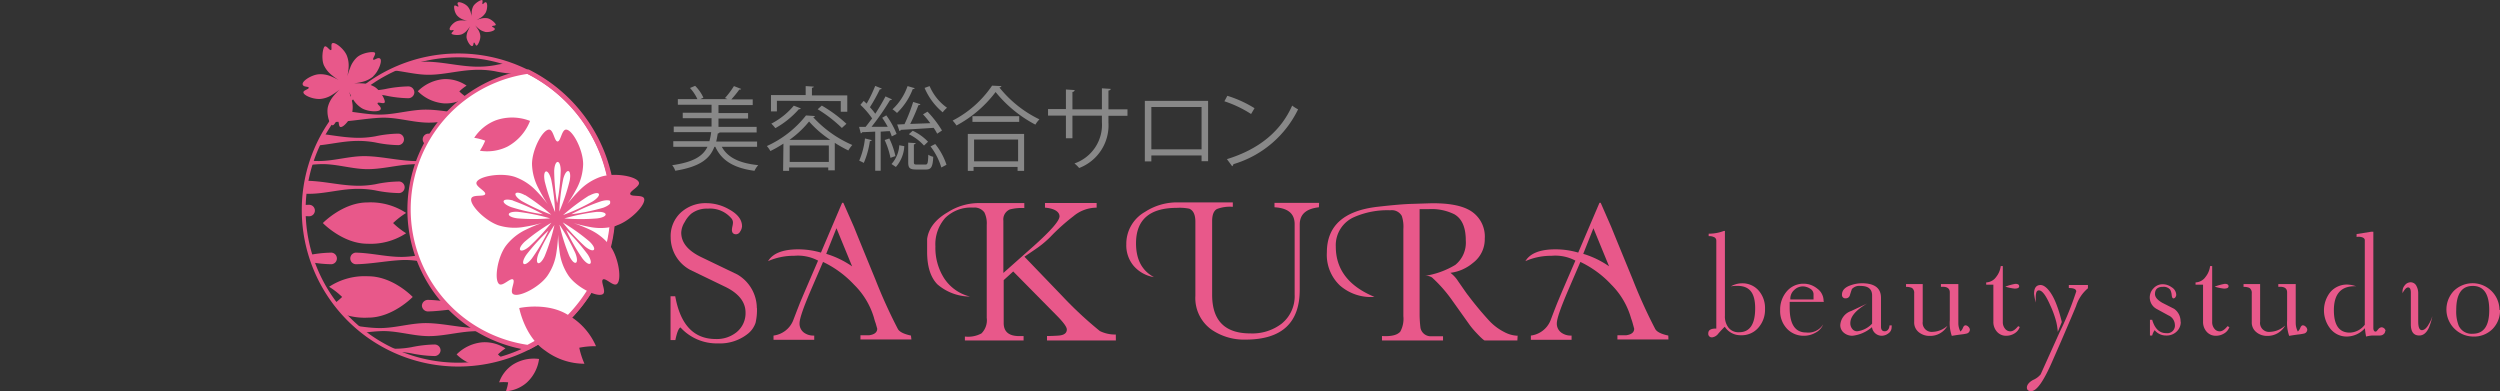 <svg id="レイヤー_1" data-name="レイヤー 1" xmlns="http://www.w3.org/2000/svg" xmlns:xlink="http://www.w3.org/1999/xlink" width="383.31" height="60" viewBox="0 0 383.31 60">
  <rect x="0" y="0" width="383.31" height="60" fill="#333333" stroke="none"/>
  <defs>
    <style>
      .cls-1 {
        fill: none;
      }

      .cls-2 {
        clip-path: url(#clip-path);
      }

      .cls-3 {
        fill: #e8588a;
      }

      .cls-4 {
        fill: #fff;
      }

      .cls-5 {
        fill: #888;
      }
    </style>
    <clipPath id="clip-path" transform="translate(-27.47 -228.8)">
      <path class="cls-1" d="M74,261a23.71,23.71,0,1,0,23.71-23.7A23.71,23.71,0,0,0,74,261"/>
    </clipPath>
  </defs>
  <g>
    <g class="cls-2">
      <path class="cls-3" d="M50.12,267.54c2.34.06,4.68.68,7,.65s4.68-.79,7-.76,4.68.61,7,.73a14.79,14.79,0,0,0,3.51-.2,18.28,18.28,0,0,1,3.51-.42.89.89,0,1,1,0,1.77,19.09,19.09,0,0,1-3.51-.41,14.8,14.8,0,0,0-3.51-.21c-2.34.12-4.68.8-7,.73s-4.68-.85-7-.75-4.68.59-7,.64a.89.89,0,1,1,0-1.77Z" transform="translate(-27.47 -228.8)"/>
      <path class="cls-3" d="M46.85,271.22c2.34,0,4.68.68,7,.64s4.68-.79,7-.76,4.68.61,7,.74a14.8,14.8,0,0,0,3.51-.21,18.26,18.26,0,0,1,3.51-.41.88.88,0,1,1,0,1.76,18.26,18.26,0,0,1-3.51-.41,14.8,14.8,0,0,0-3.51-.21c-2.34.13-4.68.8-7,.74s-4.68-.86-7-.76-4.68.59-7,.64a.93.93,0,0,1-1-.86.92.92,0,0,1,.95-.9h.05" transform="translate(-27.47 -228.8)"/>
      <path class="cls-3" d="M46.85,260.2c2.34.05,4.68.68,7,.64s4.68-.79,7-.76,4.68.61,7,.73a14.28,14.28,0,0,0,3.51-.2,18.26,18.26,0,0,1,3.51-.41.88.88,0,1,1,0,1.76,19.09,19.09,0,0,1-3.51-.41,14.8,14.8,0,0,0-3.51-.21c-2.34.12-4.68.8-7,.74s-4.68-.86-7-.76-4.68.59-7,.64a.94.94,0,0,1-1-.86.92.92,0,0,1,.95-.9h.05" transform="translate(-27.47 -228.8)"/>
      <path class="cls-3" d="M28.47,256.63c2.34.06,4.67.69,7,.65s4.67-.79,7-.76,4.68.61,7,.73a14.28,14.28,0,0,0,3.51-.2,18.28,18.28,0,0,1,3.51-.42.89.89,0,1,1,0,1.77A19.09,19.09,0,0,1,53,258a14.8,14.8,0,0,0-3.51-.21c-2.34.12-4.68.8-7,.73s-4.68-.85-7-.75-4.68.59-7,.64a.89.89,0,1,1,0-1.77h0" transform="translate(-27.47 -228.8)"/>
      <path class="cls-3" d="M37.47,252.85c2.34.05,4.68.68,7,.64s4.68-.79,7-.75,4.67.61,7,.73a14.8,14.8,0,0,0,3.51-.21,19.09,19.09,0,0,1,3.51-.41.93.93,0,0,1,.95.91,1,1,0,0,1-.95.86A18.28,18.28,0,0,1,62,254.2a14.28,14.28,0,0,0-3.51-.2c-2.34.12-4.67.8-7,.73s-4.68-.86-7-.76-4.68.59-7,.65a.94.94,0,0,1-1-.87.93.93,0,0,1,1-.9h0" transform="translate(-27.47 -228.8)"/>
      <path class="cls-3" d="M28.47,249.29c2.34.05,4.67.68,7,.64s4.67-.79,7-.76,4.68.61,7,.73a14.28,14.28,0,0,0,3.51-.2,18.26,18.26,0,0,1,3.51-.41.93.93,0,0,1,1,.9.94.94,0,0,1-1,.86,18.26,18.26,0,0,1-3.51-.41,14.8,14.8,0,0,0-3.51-.21c-2.34.13-4.68.8-7,.74s-4.68-.86-7-.76-4.68.59-7,.64a.88.88,0,1,1,0-1.76h0" transform="translate(-27.47 -228.8)"/>
      <path class="cls-3" d="M46.85,245.72c2.34.06,4.68.69,7,.65s4.68-.79,7-.76,4.68.61,7,.73a14.28,14.28,0,0,0,3.51-.2,18.28,18.28,0,0,1,3.51-.42.89.89,0,1,1,0,1.77,19.09,19.09,0,0,1-3.51-.41,14.8,14.8,0,0,0-3.51-.21c-2.34.12-4.68.8-7,.73s-4.68-.85-7-.75-4.68.59-7,.64a.89.89,0,1,1-.05-1.77Z" transform="translate(-27.47 -228.8)"/>
      <path class="cls-3" d="M37.47,242.05c2.34,0,4.68.68,7,.64s4.68-.78,7-.75,4.67.61,7,.73a14.29,14.29,0,0,0,3.51-.21,19.09,19.09,0,0,1,3.51-.41.93.93,0,0,1,.95.91,1,1,0,0,1-.95.86A18.28,18.28,0,0,1,62,243.4a14.79,14.79,0,0,0-3.51-.2c-2.34.12-4.67.8-7,.73s-4.68-.86-7-.76-4.68.59-7,.65a.94.94,0,0,1-1-.86.93.93,0,0,1,1-.91h0" transform="translate(-27.47 -228.8)"/>
      <path class="cls-3" d="M46.85,238.38c2.34.05,4.68.68,7,.64s4.68-.79,7-.76,4.68.62,7,.74a14.8,14.8,0,0,0,3.51-.21,19.09,19.09,0,0,1,3.51-.41.88.88,0,1,1,0,1.76,18.26,18.26,0,0,1-3.51-.41,14.28,14.28,0,0,0-3.51-.2c-2.34.12-4.68.79-7,.73s-4.68-.86-7-.76-4.68.59-7,.64a.93.93,0,0,1-1-.86.92.92,0,0,1,.95-.9h.05" transform="translate(-27.47 -228.8)"/>
      <path class="cls-3" d="M28.47,274.78c2.34.05,4.67.68,7,.64s4.67-.79,7-.75,4.68.61,7,.73a14.8,14.8,0,0,0,3.51-.21,19.09,19.09,0,0,1,3.51-.41.93.93,0,0,1,1,.91,1,1,0,0,1-1,.86,18.28,18.28,0,0,1-3.51-.42,14.28,14.28,0,0,0-3.51-.2c-2.34.12-4.68.8-7,.73s-4.68-.86-7-.76-4.68.59-7,.65a.94.94,0,0,1-1-.87.93.93,0,0,1,1-.9h0" transform="translate(-27.47 -228.8)"/>
      <path class="cls-3" d="M46.85,278.45c2.34.06,4.68.68,7,.65s4.68-.79,7-.76,4.68.61,7,.73a14.79,14.79,0,0,0,3.51-.2,18.28,18.28,0,0,1,3.51-.42.89.89,0,1,1,0,1.77,19.09,19.09,0,0,1-3.51-.41,14.29,14.29,0,0,0-3.51-.21c-2.34.12-4.68.8-7,.73s-4.68-.85-7-.76-4.68.6-7,.65a.94.94,0,0,1-1-.86.93.93,0,0,1,.95-.91Z" transform="translate(-27.47 -228.8)"/>
      <path class="cls-3" d="M37.47,282c2.34.06,4.68.69,7,.65s4.68-.79,7-.76,4.67.61,7,.73a14.28,14.28,0,0,0,3.51-.2,19.11,19.11,0,0,1,3.51-.42.89.89,0,1,1,0,1.77,19.09,19.09,0,0,1-3.51-.41,14.8,14.8,0,0,0-3.51-.21c-2.34.12-4.67.8-7,.73s-4.68-.85-7-.75-4.68.59-7,.64a.89.89,0,1,1,0-1.77h0" transform="translate(-27.47 -228.8)"/>
      <path class="cls-3" d="M37.47,265.69c2.34-.06,4.68-.69,7-.65s4.68.79,7,.76,4.67-.61,7-.73a14.28,14.28,0,0,1,3.51.2,18.28,18.28,0,0,0,3.51.42.89.89,0,1,0,0-1.77,19.09,19.09,0,0,0-3.51.41,14.8,14.8,0,0,1-3.51.21c-2.34-.12-4.67-.8-7-.73s-4.68.85-7,.75-4.68-.59-7-.64a.89.89,0,1,0,0,1.77h0" transform="translate(-27.47 -228.8)"/>
      <path class="cls-3" d="M60.51,256.63c2.34.06,4.68.69,7,.65s4.68-.79,7-.76,4.68.61,7,.73a14.28,14.28,0,0,0,3.51-.2,18.28,18.28,0,0,1,3.51-.42.89.89,0,1,1,0,1.77,19.09,19.09,0,0,1-3.51-.41,14.8,14.8,0,0,0-3.51-.21c-2.34.12-4.68.8-7,.73s-4.68-.85-7-.75-4.68.59-7,.64a.89.89,0,1,1,0-1.77h0" transform="translate(-27.47 -228.8)"/>
      <path class="cls-3" d="M87.74,263a12.26,12.26,0,0,1,2-1.55,9.89,9.89,0,0,0-5.94-1.61c-3.77,0-6.83,3.16-6.83,3.16s3.06,3.17,6.83,3.17a9.89,9.89,0,0,0,5.94-1.61,12,12,0,0,1-2-1.56" transform="translate(-27.47 -228.8)"/>
      <path class="cls-3" d="M69.51,252.85c2.34.05,4.68.68,7,.64s4.68-.79,7-.75,4.68.61,7,.73a14.8,14.8,0,0,0,3.51-.21,19.09,19.09,0,0,1,3.51-.41.89.89,0,1,1,0,1.77,18.28,18.28,0,0,1-3.51-.42,14.28,14.28,0,0,0-3.51-.2c-2.34.12-4.68.8-7,.73s-4.68-.86-7-.76-4.68.59-7,.65a1,1,0,0,1-1-.87.93.93,0,0,1,.95-.9h.05" transform="translate(-27.47 -228.8)"/>
      <path class="cls-3" d="M60.51,249.29c2.34.05,4.68.68,7,.64s4.68-.79,7-.76,4.68.61,7,.73a14.28,14.28,0,0,0,3.51-.2,18.26,18.26,0,0,1,3.51-.41.88.88,0,1,1,0,1.76,18.26,18.26,0,0,1-3.51-.41,14.8,14.8,0,0,0-3.51-.21c-2.34.13-4.68.8-7,.74s-4.68-.86-7-.76-4.68.59-7,.64a.93.93,0,0,1-1-.86.92.92,0,0,1,1-.9h0" transform="translate(-27.47 -228.8)"/>
      <path class="cls-3" d="M78.89,245.72c2.34.06,4.68.69,7,.65s4.68-.79,7-.76,4.68.61,7,.73a14.28,14.28,0,0,0,3.51-.2,18.28,18.28,0,0,1,3.51-.42.89.89,0,1,1,0,1.77,19.09,19.09,0,0,1-3.51-.41,14.8,14.8,0,0,0-3.51-.21c-2.34.12-4.68.8-7,.73s-4.68-.85-7-.75-4.68.59-7,.64a.89.89,0,1,1,0-1.77Z" transform="translate(-27.47 -228.8)"/>
      <path class="cls-3" d="M62,242.05c2.34,0,4.68.68,7,.64s4.68-.78,7-.75,4.68.61,7,.73a14.29,14.29,0,0,0,3.51-.21,19.09,19.09,0,0,1,3.51-.41A.92.92,0,0,1,91,243a.93.93,0,0,1-.94.86,18.28,18.28,0,0,1-3.51-.42,14.79,14.79,0,0,0-3.51-.2c-2.34.12-4.68.8-7,.73s-4.68-.86-7-.76-4.68.59-7,.65a1,1,0,0,1-1-.86.93.93,0,0,1,1-.91h0" transform="translate(-27.47 -228.8)"/>
      <path class="cls-3" d="M97.87,242.84a6.93,6.93,0,0,1,1.14-.91,5.73,5.73,0,0,0-3.48-1,6.37,6.37,0,0,0-4,1.86,6.37,6.37,0,0,0,4,1.86,5.81,5.81,0,0,0,3.48-.94,6.65,6.65,0,0,1-1.14-.92" transform="translate(-27.47 -228.8)"/>
      <path class="cls-3" d="M78.89,238.38c2.34.05,4.68.68,7,.64s4.68-.79,7-.76,4.68.62,7,.74a14.8,14.8,0,0,0,3.51-.21,19.09,19.09,0,0,1,3.51-.41.88.88,0,1,1,0,1.76,18.26,18.26,0,0,1-3.51-.41,14.28,14.28,0,0,0-3.51-.2c-2.34.12-4.68.79-7,.73s-4.68-.86-7-.76-4.68.59-7,.64a.88.88,0,1,1,0-1.76h0" transform="translate(-27.47 -228.8)"/>
      <path class="cls-3" d="M79.93,274.33a12.62,12.62,0,0,1-2,1.56,9.92,9.92,0,0,0,6,1.61c3.77,0,6.82-3.17,6.82-3.17s-3-3.17-6.82-3.17a9.92,9.92,0,0,0-6,1.61,12,12,0,0,1,2,1.56" transform="translate(-27.47 -228.8)"/>
      <path class="cls-3" d="M78.89,278.45c2.34.06,4.68.68,7,.65s4.68-.79,7-.76,4.68.61,7,.73a14.79,14.79,0,0,0,3.51-.2,18.28,18.28,0,0,1,3.51-.42.89.89,0,1,1,0,1.77,19.09,19.09,0,0,1-3.51-.41,14.29,14.29,0,0,0-3.51-.21c-2.34.12-4.68.8-7,.73s-4.68-.85-7-.76-4.68.6-7,.65a.89.89,0,1,1,0-1.77Z" transform="translate(-27.47 -228.8)"/>
      <path class="cls-3" d="M66.06,281.62c2.34.05,4.68.68,7,.65s4.68-.79,7-.76,4.68.61,7,.73a14.29,14.29,0,0,0,3.51-.21,19.09,19.09,0,0,1,3.51-.41.91.91,0,0,1,.94.91.93.93,0,0,1-.94.86,19.09,19.09,0,0,1-3.51-.41,14.29,14.29,0,0,0-3.51-.21c-2.34.12-4.68.8-7,.73s-4.68-.86-7-.76-4.68.59-7,.65a.94.94,0,0,1-1-.86.92.92,0,0,1,.94-.91h0" transform="translate(-27.47 -228.8)"/>
      <path class="cls-3" d="M103.82,283.14a7,7,0,0,1,1.15-.92,5.84,5.84,0,0,0-3.49-.94,6.37,6.37,0,0,0-4,1.86,6.38,6.38,0,0,0,4,1.85,5.84,5.84,0,0,0,3.49-.94,7.33,7.33,0,0,1-1.15-.91" transform="translate(-27.47 -228.8)"/>
      <path class="cls-3" d="M82.16,267.54c2.34.06,4.68.68,7,.65s4.68-.79,7-.76,4.68.61,7,.73a14.79,14.79,0,0,0,3.51-.2,18.28,18.28,0,0,1,3.51-.42.89.89,0,1,1,0,1.77,19.09,19.09,0,0,1-3.51-.41,14.8,14.8,0,0,0-3.51-.21c-2.34.12-4.68.8-7,.73s-4.68-.85-7-.75-4.68.59-7,.64a.89.89,0,1,1,0-1.77Z" transform="translate(-27.47 -228.8)"/>
      <path class="cls-3" d="M114.82,267.54c2.34.06,4.68.68,7,.65s4.68-.79,7-.76,4.68.61,7,.73a14.79,14.79,0,0,0,3.51-.2,18.28,18.28,0,0,1,3.51-.42.89.89,0,1,1,0,1.77,19.09,19.09,0,0,1-3.51-.41,14.8,14.8,0,0,0-3.51-.21c-2.34.12-4.68.8-7,.73s-4.67-.85-7-.75-4.67.59-7,.64a.89.89,0,1,1,0-1.77Z" transform="translate(-27.47 -228.8)"/>
      <path class="cls-3" d="M111.54,271.22c2.34,0,4.68.68,7,.64s4.68-.79,7-.76,4.68.61,7,.74a14.8,14.8,0,0,0,3.51-.21,18.26,18.26,0,0,1,3.51-.41.88.88,0,1,1,0,1.76,18.26,18.26,0,0,1-3.51-.41,14.8,14.8,0,0,0-3.51-.21c-2.34.13-4.68.8-7,.74s-4.68-.86-7-.76-4.68.59-7,.64a.93.93,0,0,1-1-.86.91.91,0,0,1,.94-.9h.05" transform="translate(-27.47 -228.8)"/>
      <path class="cls-3" d="M111.54,260.2c2.34.05,4.68.68,7,.64s4.68-.79,7-.76,4.68.61,7,.73a14.28,14.28,0,0,0,3.51-.2,18.26,18.26,0,0,1,3.51-.41.93.93,0,0,1,.95.9.94.94,0,0,1-.95.86,19.09,19.09,0,0,1-3.51-.41,14.8,14.8,0,0,0-3.51-.21c-2.34.12-4.68.8-7,.74s-4.68-.86-7-.76-4.68.59-7,.64a.93.93,0,0,1-1-.86.91.91,0,0,1,.94-.9h.05" transform="translate(-27.47 -228.8)"/>
      <path class="cls-3" d="M93.16,256.63c2.34.06,4.68.69,7,.65s4.68-.79,7-.76,4.68.61,7,.73a14.28,14.28,0,0,0,3.51-.2,18.28,18.28,0,0,1,3.51-.42.89.89,0,1,1,0,1.77,19.09,19.09,0,0,1-3.51-.41,14.8,14.8,0,0,0-3.51-.21c-2.34.12-4.68.8-7,.73s-4.68-.85-7-.75-4.68.59-7,.64a.89.89,0,1,1,0-1.77h0" transform="translate(-27.47 -228.8)"/>
      <path class="cls-3" d="M102.16,252.85c2.34.05,4.68.68,7,.64s4.68-.79,7-.75,4.68.61,7,.73a14.8,14.8,0,0,0,3.51-.21,19.09,19.09,0,0,1,3.51-.41.91.91,0,0,1,.94.91.93.93,0,0,1-.94.86,18.28,18.28,0,0,1-3.51-.42,14.28,14.28,0,0,0-3.51-.2c-2.34.12-4.68.8-7,.73s-4.68-.86-7-.76-4.68.59-7,.65a.93.93,0,0,1-1-.87.92.92,0,0,1,.94-.9h0" transform="translate(-27.47 -228.8)"/>
      <path class="cls-3" d="M93.16,249.29c2.34.05,4.68.68,7,.64s4.68-.79,7-.76,4.68.61,7,.73a14.28,14.28,0,0,0,3.51-.2,18.26,18.26,0,0,1,3.51-.41.88.88,0,1,1,0,1.76,18.26,18.26,0,0,1-3.51-.41,14.8,14.8,0,0,0-3.51-.21c-2.34.13-4.68.8-7,.74s-4.68-.86-7-.76-4.68.59-7,.64a.88.88,0,1,1,0-1.76h0" transform="translate(-27.47 -228.8)"/>
      <path class="cls-3" d="M111.54,245.72c2.34.06,4.68.69,7,.65s4.68-.79,7-.76,4.68.61,7,.73a14.28,14.28,0,0,0,3.51-.2,18.28,18.28,0,0,1,3.51-.42.89.89,0,1,1,0,1.77,19.09,19.09,0,0,1-3.51-.41,14.8,14.8,0,0,0-3.51-.21c-2.34.12-4.68.8-7,.73s-4.68-.85-7-.75-4.68.59-7,.64a.89.89,0,1,1-.05-1.77Z" transform="translate(-27.47 -228.8)"/>
      <path class="cls-3" d="M102.16,242.05c2.34,0,4.68.68,7,.64s4.68-.78,7-.75,4.68.61,7,.73a14.29,14.29,0,0,0,3.51-.21,19.09,19.09,0,0,1,3.51-.41.91.91,0,0,1,.94.91.93.93,0,0,1-.94.86,18.28,18.28,0,0,1-3.51-.42,14.79,14.79,0,0,0-3.51-.2c-2.34.12-4.68.8-7,.73s-4.68-.86-7-.76-4.68.59-7,.65a.93.93,0,0,1-1-.86.92.92,0,0,1,.94-.91h0" transform="translate(-27.47 -228.8)"/>
      <path class="cls-3" d="M111.54,238.38c2.34.05,4.68.68,7,.64s4.68-.79,7-.76,4.68.62,7,.74a14.8,14.8,0,0,0,3.51-.21,19.09,19.09,0,0,1,3.51-.41.88.88,0,1,1,0,1.76,18.26,18.26,0,0,1-3.51-.41,14.28,14.28,0,0,0-3.51-.2c-2.34.12-4.68.79-7,.73s-4.68-.86-7-.76-4.68.59-7,.64a.93.93,0,0,1-1-.86.91.91,0,0,1,.94-.9h.05" transform="translate(-27.47 -228.8)"/>
      <path class="cls-3" d="M93.16,274.78c2.34.05,4.68.68,7,.64s4.68-.79,7-.75,4.68.61,7,.73a14.8,14.8,0,0,0,3.51-.21,19.09,19.09,0,0,1,3.51-.41.92.92,0,0,1,.94.91.93.93,0,0,1-.94.86,18.28,18.28,0,0,1-3.51-.42,14.28,14.28,0,0,0-3.51-.2c-2.34.12-4.68.8-7,.73s-4.68-.86-7-.76-4.68.59-7,.65a.93.93,0,0,1-1-.87.92.92,0,0,1,.94-.9h0" transform="translate(-27.47 -228.8)"/>
      <path class="cls-3" d="M111.54,278.45c2.34.06,4.68.68,7,.65s4.68-.79,7-.76,4.68.61,7,.73a14.79,14.79,0,0,0,3.51-.2,18.28,18.28,0,0,1,3.51-.42.89.89,0,1,1,0,1.77,19.09,19.09,0,0,1-3.51-.41,14.29,14.29,0,0,0-3.51-.21c-2.34.12-4.68.8-7,.73s-4.68-.85-7-.76-4.68.6-7,.65a.93.93,0,0,1-1-.86.92.92,0,0,1,.94-.91Z" transform="translate(-27.47 -228.8)"/>
      <path class="cls-3" d="M102.16,265.69c2.34-.06,4.68-.69,7-.65s4.68.79,7,.76,4.68-.61,7-.73a14.28,14.28,0,0,1,3.51.2,18.28,18.28,0,0,0,3.51.42.89.89,0,1,0,0-1.77,19.09,19.09,0,0,0-3.51.41,14.8,14.8,0,0,1-3.51.21c-2.34-.12-4.68-.8-7-.73s-4.68.85-7,.75-4.68-.59-7-.64a.89.89,0,1,0,0,1.77h0" transform="translate(-27.47 -228.8)"/>
    </g>
    <path class="cls-4" d="M108.4,239.82a21.39,21.39,0,0,0,0,42.29,23.66,23.66,0,0,0,0-42.29" transform="translate(-27.47 -228.8)"/>
    <path class="cls-3" d="M108.4,282.47h-.06a21.76,21.76,0,0,1,0-43,.33.33,0,0,1,.22,0,24,24,0,0,1,0,42.94.32.32,0,0,1-.16,0m-.06-42.28a21,21,0,0,0,0,41.54,23.31,23.31,0,0,0,0-41.54" transform="translate(-27.47 -228.8)"/>
    <path class="cls-3" d="M97.74,285a24,24,0,1,1,24-24,24,24,0,0,1-24,24m0-47.41A23.41,23.41,0,1,0,121.15,261a23.43,23.43,0,0,0-23.41-23.41" transform="translate(-27.47 -228.8)"/>
    <path class="cls-3" d="M122,263.37h0c2.11-.69,4.54-3.19,4.23-4.13-.21-.64-2-.21-2.13-.68s1.54-1.16,1.33-1.79c-.31-.95-3.74-1.55-5.86-.86h0A8.42,8.42,0,0,0,116.3,258a23.86,23.86,0,0,0-1.85,2.09,24,24,0,0,0,1.43-2.36,8.41,8.41,0,0,0,1-3.76h0c0-2.22-1.63-5.3-2.62-5.3-.67,0-.81,1.82-1.3,1.82s-.63-1.82-1.3-1.82c-1,0-2.62,3.08-2.62,5.3h0a8.4,8.4,0,0,0,1,3.73,23.54,23.54,0,0,0,1.41,2.41,21.19,21.19,0,0,0-1.8-2.09,8.43,8.43,0,0,0-3.27-2.11h0c-2.11-.69-5.54-.09-5.85.86-.21.63,1.48,1.33,1.33,1.79s-1.93,0-2.13.68c-.31.94,2.12,3.44,4.23,4.13h0a8.31,8.31,0,0,0,3.86.22,22.37,22.37,0,0,0,2.73-.6,22.94,22.94,0,0,0-2.54,1.07,8.38,8.38,0,0,0-3,2.46h0c-1.3,1.8-1.8,5.25-1,5.84.54.39,1.72-1,2.12-.71s-.56,1.84,0,2.23c.81.59,3.93-.95,5.24-2.75h0a8.3,8.3,0,0,0,1.41-3.6,25.47,25.47,0,0,0,.27-2.77,23.71,23.71,0,0,0,.23,2.74,8.41,8.41,0,0,0,1.4,3.63h0c1.3,1.8,4.43,3.34,5.24,2.75.54-.39-.42-1.95,0-2.23s1.58,1.1,2.12.71c.8-.59.31-4-1-5.84h0a8.52,8.52,0,0,0-3-2.45A24.85,24.85,0,0,0,115.4,263a25.31,25.31,0,0,0,2.68.63,8.42,8.42,0,0,0,3.89-.22m-2.31-3.76c1.77-.49,2,.36.3,1a31,31,0,0,1-4.9,1,30,30,0,0,1,4.6-2m-1.82-.86c1.61-.88,2.06-.11.52.88a30.64,30.64,0,0,1-4.55,2.1,31.11,31.11,0,0,1,4-3m-9.82-.06a31.5,31.5,0,0,1,4,3,31.13,31.13,0,0,1-4.55-2.1c-1.54-1-1.08-1.76.53-.88m-1.81.85a31.06,31.06,0,0,1,4.56,2.07,30.26,30.26,0,0,1-4.89-1.1c-1.71-.64-1.43-1.49.33-1m.64,2.73c-1.82-.23-1.73-1.12.1-1a30.19,30.19,0,0,1,4.91,1,30.49,30.49,0,0,1-5,0m1.12,3.57a30.22,30.22,0,0,1,4.08-2.9,31,31,0,0,1-3.41,3.67c-1.41,1.16-2,.49-.67-.77m.25,2a31,31,0,0,1,3.38-3.7,30.07,30.07,0,0,1-2.56,4.31c-1.14,1.43-1.86.9-.82-.61m2.8.23c-.78,1.66-1.6,1.3-.94-.4a31.48,31.48,0,0,1,2.44-4.38,30.22,30.22,0,0,1-1.5,4.78m0-11.54c-.33-1.8.53-2,1-.22a30.46,30.46,0,0,1,.6,5,30.79,30.79,0,0,1-1.6-4.75M112.9,260a31.22,31.22,0,0,1-.46-5c.09-1.83,1-1.82,1,0a30.41,30.41,0,0,1-.56,5m.94-3.74c.46-1.77,1.33-1.58,1,.22a30,30,0,0,1-1.59,4.75,30.46,30.46,0,0,1,.6-5m.92,11.8a30.22,30.22,0,0,1-1.5-4.78,31.78,31.78,0,0,1,2.44,4.37c.66,1.71-.15,2.06-.94.41m2,.37a30.33,30.33,0,0,1-2.48-4.36,31.08,31.08,0,0,1,3.31,3.77c1,1.53.28,2.05-.83.59m1.08-2.59c1.33,1.26.74,1.93-.67.77a30.76,30.76,0,0,1-3.41-3.68,30.64,30.64,0,0,1,4.08,2.91M114,262.29a30.4,30.4,0,0,1,4.92-1c1.83-.11,1.91.78.09,1a31.32,31.32,0,0,1-5,0" transform="translate(-27.47 -228.8)"/>
    <path class="cls-3" d="M84.69,240.49h0c.81-.72,1.41-2.31,1.09-2.67s-.93.29-1.08.12.46-.82.24-1.06-2,0-2.78.75h0a4,4,0,0,0-1,1.56,10.33,10.33,0,0,0-.42,1.29c.08-.48.16-1,.18-1.33a4.14,4.14,0,0,0-.29-1.87h0c-.43-1-1.75-2.05-2.2-1.86-.3.13,0,1-.22,1.06s-.64-.69-.94-.56-.57,1.89-.14,2.88h0a4.19,4.19,0,0,0,1.16,1.48,12.82,12.82,0,0,0,1.1.8,10.07,10.07,0,0,0-1.21-.59,4.11,4.11,0,0,0-1.87-.3h0c-1.07.1-2.49,1-2.44,1.51s.92.31.94.55-.85.39-.82.71c0,.48,1.61,1.13,2.69,1h0a4,4,0,0,0,1.76-.65,9.93,9.93,0,0,0,1.1-.79,13.19,13.19,0,0,0-.93,1,4.23,4.23,0,0,0-.87,1.68h0c-.23,1.06.22,2.69.69,2.8.32.07.58-.78.81-.73s.11.93.42,1c.48.11,1.57-1.19,1.81-2.24h0a4.15,4.15,0,0,0-.07-1.88,13.45,13.45,0,0,0-.42-1.29c.21.44.45.89.63,1.18a4.19,4.19,0,0,0,1.33,1.35h0c.93.55,2.62.62,2.87.21s-.57-.79-.44-1,.91.19,1.08-.09-.64-1.86-1.58-2.41h0a4,4,0,0,0-1.81-.51,10.07,10.07,0,0,0-1.35,0,12.34,12.34,0,0,0,1.32-.24,4.15,4.15,0,0,0,1.69-.85" transform="translate(-27.47 -228.8)"/>
    <path class="cls-3" d="M101.77,233.68h0c.59.13,1.5-.13,1.56-.39s-.44-.32-.41-.45.52-.06.56-.24-.67-.87-1.26-1h0a2.35,2.35,0,0,0-1,.05,5.76,5.76,0,0,0-.72.23c.25-.12.5-.25.66-.35a2.44,2.44,0,0,0,.75-.75h0c.3-.53.34-1.47.1-1.61s-.44.32-.55.25.1-.51-.06-.6-1,.37-1.34.89h0a2.23,2.23,0,0,0-.27,1,4.79,4.79,0,0,0,0,.76c0-.27-.09-.55-.14-.74a2.27,2.27,0,0,0-.48-.94h0c-.4-.45-1.29-.78-1.49-.6s.16.52.07.61-.46-.26-.6-.13,0,1.09.43,1.54h0a2.22,2.22,0,0,0,.87.58,6.91,6.91,0,0,0,.72.23,4.61,4.61,0,0,0-.74-.09,2.24,2.24,0,0,0-1,.16h0c-.56.25-1.14,1-1,1.24s.54,0,.59.12-.38.35-.31.52,1.06.31,1.61.07h0a2.33,2.33,0,0,0,.82-.66,5.15,5.15,0,0,0,.44-.61c-.13.24-.25.5-.32.67A2.29,2.29,0,0,0,99,234.5h0c.06.6.58,1.39.85,1.36s.17-.51.3-.53.22.48.4.46.63-.91.56-1.51h0a2.08,2.08,0,0,0-.37-1,6.81,6.81,0,0,0-.44-.61,6,6,0,0,0,.54.51,2.22,2.22,0,0,0,.94.48" transform="translate(-27.47 -228.8)"/>
    <path class="cls-3" d="M101.86,250.37a8.61,8.61,0,0,1-.81,1.54,7,7,0,0,0,4.24-.64,7.61,7.61,0,0,0,3.45-3.93,7.55,7.55,0,0,0-5.23-.1,6.94,6.94,0,0,0-3.33,2.69,8.55,8.55,0,0,1,1.68.44" transform="translate(-27.47 -228.8)"/>
    <path class="cls-3" d="M116.31,282.11a12.43,12.43,0,0,1,2.54-.23,10.1,10.1,0,0,0-4.16-4.71c-3.22-2.12-7.61-1.14-7.61-1.14s.83,4.42,4,6.54a10.05,10.05,0,0,0,6,2,12.38,12.38,0,0,1-.79-2.43" transform="translate(-27.47 -228.8)"/>
    <path class="cls-3" d="M105.38,287.45a6.74,6.74,0,0,1-.34,1.34,5.47,5.47,0,0,0,3.14-1.28,6,6,0,0,0,1.94-3.67,6,6,0,0,0-4.05.89,5.39,5.39,0,0,0-2.07,2.69,6.74,6.74,0,0,1,1.38,0" transform="translate(-27.47 -228.8)"/>
  </g>
  <g>
    <path class="cls-3" d="M143.53,276a8.85,8.85,0,0,1-.21,2.28,3.61,3.61,0,0,1-1.13,1.65,6.86,6.86,0,0,1-4.64,1.52A7.51,7.51,0,0,1,131.8,279c-.28.13-.54.78-.78,1.94h-.74v-6.72H131q1.17,6.56,6.21,6.56a4.82,4.82,0,0,0,3.2-1.05,3.75,3.75,0,0,0,1.37-3q0-2.39-3-3.9l-5.48-2.65a5.67,5.67,0,0,1-3-5,4.9,4.9,0,0,1,1.57-3.8,5.6,5.6,0,0,1,3.93-1.43,7,7,0,0,1,3.44.94c1.31.71,2,1.58,2,2.6a1.55,1.55,0,0,1-.28.8.75.75,0,0,1-.62.43c-.43,0-.65-.23-.65-.68a3.24,3.24,0,0,1,.08-.55,3,3,0,0,0,.08-.54,1,1,0,0,0-.21-.63,4.28,4.28,0,0,0-3.65-1.53,3.91,3.91,0,0,0-2.54.78,4.42,4.42,0,0,0-1,1.28,3.24,3.24,0,0,0-.53,1.62q0,2.25,3,3.72l5.59,2.69a6,6,0,0,1,3,5.2" transform="translate(-27.47 -228.8)"/>
    <path class="cls-3" d="M167.21,280.85H159.4v-.65c.45,0,.91,0,1.36,0,.8-.12,1.21-.46,1.21-1t-.24-.84a7.83,7.83,0,0,1-.26-.84,11.8,11.8,0,0,0-3.05-5.07,15.76,15.76,0,0,0-4.76-3.49l-1.8,4.18q-1.8,4.17-1.8,5.22a1.71,1.71,0,0,0,.65,1.42,2.45,2.45,0,0,0,1.6.47v.65h-6.24v-.65a3.75,3.75,0,0,0,3-2.29c.58-1.5,1-2.63,1.34-3.4q.24-.58,2.49-5.8a6.56,6.56,0,0,0-3.67-.74,9.73,9.73,0,0,0-4,.82c.74-1.21,2.28-1.81,4.64-1.81a12.44,12.44,0,0,1,3.47.5l3.25-7.64.18,0,1.63,3.7c.49,1.22,1.59,3.92,3.3,8.08a78.5,78.5,0,0,0,3.44,7.58c.26.45.94.77,2,1Zm-9.08-11.19-2.41-5.87-1.57,3.93a14.17,14.17,0,0,1,4,1.94" transform="translate(-27.47 -228.8)"/>
    <path class="cls-3" d="M198.56,281H188v-.68q.78,0,1.68-.06c.91-.05,1.36-.37,1.36-.94,0-.37-.45-1-1.36-1.95l-6.86-6.95-1.46,1.33v6.58c0,1.34.8,2,2.39,2h.66V281h-9v-.6a4.29,4.29,0,0,0,2.54-.48,2.85,2.85,0,0,0,.81-2.39V263.28a3.76,3.76,0,0,0-.36-1.91,1.88,1.88,0,0,0-1.73-.74,5.61,5.61,0,0,0-4.27,1.58,6.09,6.09,0,0,0-1.51,4.37,8.67,8.67,0,0,0,1.31,4.84,6.61,6.61,0,0,0,4,2.85,7.74,7.74,0,0,1-5-1.87q-1.58-1.61-1.58-5v-1.95c.21-1.61,1.26-3,3.15-4.1a8.91,8.91,0,0,1,4.51-1.41h7.24v.76a7.28,7.28,0,0,0-2.21.21,1.67,1.67,0,0,0-1,1.74v8l4.7-4.17c2.6-2.33,3.91-3.84,3.91-4.51s-.75-1.22-2.23-1.33v-.71h7.92v.71a5.54,5.54,0,0,0-3.57,1.32,30.58,30.58,0,0,0-3.54,3.18,15.48,15.48,0,0,1-2.26,1.86l-1.7,1.16,5.77,6a58.47,58.47,0,0,0,5.8,5.4,5.25,5.25,0,0,0,2.44.53Z" transform="translate(-27.47 -228.8)"/>
    <path class="cls-3" d="M229.69,260.58c-2,.23-2.94,1.11-2.94,2.65v10q0,7.63-8.31,7.64a8.82,8.82,0,0,1-5.2-1.52,5.94,5.94,0,0,1-2.49-5.19V262.8c0-1.06-.3-1.72-.92-2a7.36,7.36,0,0,0-1.91-.13q-6.27,0-6.27,5.44c0,2.48.92,4.2,2.75,5.18a5.2,5.2,0,0,1-3.09-1.7,4.86,4.86,0,0,1-1.15-3.3,5.63,5.63,0,0,1,2.86-5,9,9,0,0,1,5-1.46h8.47v.68a5.58,5.58,0,0,0-2.44.34c-.49.28-.73.9-.73,1.86V274q0,5.93,5.87,5.92a7.38,7.38,0,0,0,4.78-1.49,5.39,5.39,0,0,0,2-4.45V263.17c0-1.61-1-2.47-3.09-2.59v-.68h6.84Z" transform="translate(-27.47 -228.8)"/>
    <path class="cls-3" d="M260.12,281h-5c-.12,0-.52-.35-1.18-1.05a13.44,13.44,0,0,1-1.1-1.28l-2.65-3.72a21.5,21.5,0,0,0-3.15-3.6,1.66,1.66,0,0,0-1.18-.24,12.72,12.72,0,0,0,4.75-1.7,4.39,4.39,0,0,0,1.6-3.75c0-2-.58-3.32-1.74-4a7.83,7.83,0,0,0-4-.79h-1.34v16.31a18.58,18.58,0,0,0,.13,1.87,1.6,1.6,0,0,0,1.52,1.31h1.94V281h-9.36v-.68c1.42.09,2.35-.14,2.81-.68a4.08,4.08,0,0,0,.47-2.36V263.91a5.27,5.27,0,0,0-.24-2,1.75,1.75,0,0,0-1.76-.87,12.66,12.66,0,0,0-5.56,1.05,4.7,4.7,0,0,0-2.8,4.52q0,5.26,5.93,7.71a7.2,7.2,0,0,1-5.3-1.75,6.46,6.46,0,0,1-2-5.07q0-6.12,7.82-7c2.29-.26,4-.41,5.24-.44l2.5-.08c3-.09,5.2.31,6.58,1.21a4.63,4.63,0,0,1,2.07,4.19,4.53,4.53,0,0,1-1.81,3.73,6.62,6.62,0,0,1-3.46,1.52,4.85,4.85,0,0,1,1.18,1.28c.88,1.26,1.38,2,1.52,2.15a50.14,50.14,0,0,0,3.25,3.91,8.26,8.26,0,0,0,2.31,1.74,4.73,4.73,0,0,0,2.05.57s0,0-.06-.05l.06,0Z" transform="translate(-27.47 -228.8)"/>
    <path class="cls-3" d="M283.28,280.85h-7.82v-.65c.46,0,.91,0,1.37,0q1.2-.18,1.2-1s-.08-.3-.23-.84-.23-.69-.27-.84a11.8,11.8,0,0,0-3-5.07,15.61,15.61,0,0,0-4.75-3.49l-1.8,4.18c-1.2,2.78-1.81,4.52-1.81,5.22a1.69,1.69,0,0,0,.66,1.42,2.45,2.45,0,0,0,1.6.47v.65h-6.24v-.65a3.76,3.76,0,0,0,3-2.29c.57-1.5,1-2.63,1.34-3.4q.22-.58,2.49-5.8a6.56,6.56,0,0,0-3.67-.74,9.73,9.73,0,0,0-4,.82q1.09-1.82,4.64-1.81a12.32,12.32,0,0,1,3.46.5l3.26-7.64.18,0,1.62,3.7c.49,1.22,1.6,3.92,3.31,8.08a78.5,78.5,0,0,0,3.44,7.58c.26.45.93.77,2,1Zm-9.09-11.19-2.41-5.87-1.56,3.93a14,14,0,0,1,4,1.94" transform="translate(-27.47 -228.8)"/>
  </g>
  <g>
    <path class="cls-3" d="M298.09,276.18a4.15,4.15,0,0,1-1,2.84,3.38,3.38,0,0,1-2.72,1.18,2.87,2.87,0,0,1-2.45-1.3c-.13.11-.48.46-1,1.06a1.4,1.4,0,0,1-.91.56.54.54,0,0,1-.62-.6c0-.52.41-.76,1.23-.74V265.67a.56.56,0,0,0-.39-.53,1.53,1.53,0,0,0-.78-.13v-.38a6.46,6.46,0,0,0,2.33-.42h.16v13a2.82,2.82,0,0,0,.52,1.79,1.94,1.94,0,0,0,1.65.74c1.64,0,2.47-1.22,2.47-3.66s-.91-3.45-2.73-3.45a4.78,4.78,0,0,0-1,.08,3.39,3.39,0,0,1,1.66-.47,3.3,3.3,0,0,1,2.64,1.15,4.08,4.08,0,0,1,.94,2.77" transform="translate(-27.47 -228.8)"/>
    <path class="cls-3" d="M307.11,275.08h-5.24V276q0,3.78,2.53,3.78a2.7,2.7,0,0,0,2.61-1.25,2.49,2.49,0,0,1-1.2,1.29,3.53,3.53,0,0,1-1.73.46,3.47,3.47,0,0,1-2.67-1.13,3.94,3.94,0,0,1-1-2.78,4.27,4.27,0,0,1,.95-2.82A3.34,3.34,0,0,1,304,272.3a3.25,3.25,0,0,1,2.07.73,2.32,2.32,0,0,1,1,1.89Zm-1.58-.36v-.83a1,1,0,0,0-.54-.84,2.13,2.13,0,0,0-1.09-.34,1.9,1.9,0,0,0-1.34.56,1.76,1.76,0,0,0-.59,1.31v.14Z" transform="translate(-27.47 -228.8)"/>
    <path class="cls-3" d="M317.5,279a1.1,1.1,0,0,1-.49.91,1.72,1.72,0,0,1-1,.37,1.51,1.51,0,0,1-1.52-1.32,5.49,5.49,0,0,1-3,1.32,2,2,0,0,1-1.31-.46,1.49,1.49,0,0,1-.55-1.19,2.44,2.44,0,0,1,1.68-2.15l2.43-1.14c-1.72,1-2.57,2-2.57,3a1.33,1.33,0,0,0,.29.88.92.92,0,0,0,.78.37,3.71,3.71,0,0,0,2.27-1.17v-4.3c0-1-.59-1.48-1.77-1.48a1.55,1.55,0,0,0-1.33.48s-.12.33-.3.92a.64.64,0,0,1-.64.5.51.51,0,0,1-.58-.56c0-.66.45-1.15,1.36-1.45a5.2,5.2,0,0,1,1.69-.3c1.95,0,2.93.74,2.93,2.23v4.4c0,.49.19.73.57.73s.71-.3.74-.9h.34Z" transform="translate(-27.47 -228.8)"/>
    <path class="cls-3" d="M326.06,278.75a3,3,0,0,1-2.71,1.55,2.58,2.58,0,0,1-1.69-.57,1.89,1.89,0,0,1-.7-1.55v-4.41a.9.9,0,0,0-.34-.82,2,2,0,0,0-.91-.16v-.44h2.56v5.75a1.39,1.39,0,0,0,1.55,1.58,3.58,3.58,0,0,0,2.24-.93m3.44.57a.63.63,0,0,1-.49.62,6.88,6.88,0,0,1-.85.14c-.78.1-1.26.18-1.43.22a5.93,5.93,0,0,1-.31-2.4v-4.27c0-.57-.36-.86-1.07-.86h-.29v-.42h2.67v6a2.73,2.73,0,0,0,.32,1.28,1.49,1.49,0,0,0,.4-.6c.1-.23.23-.35.38-.35a.64.64,0,0,1,.44.22.7.7,0,0,1,.23.45" transform="translate(-27.47 -228.8)"/>
    <path class="cls-3" d="M337.15,278.92a1.85,1.85,0,0,1-.81,1,2.36,2.36,0,0,1-1.26.36,1.83,1.83,0,0,1-1.43-.62,2.23,2.23,0,0,1-.55-1.52v-5.69H332v-.35a1.94,1.94,0,0,0,1.53-.84,3.24,3.24,0,0,0,.7-1.67h.32v8.58a1.54,1.54,0,0,0,.32,1,1,1,0,0,0,.85.43c.36,0,.75-.26,1.18-.79l.3.15m-.14-6.27c0,.24-.24.36-.7.36a7.53,7.53,0,0,1-1.43-.3,8.43,8.43,0,0,1,1.55-.43c.38,0,.58.12.58.37" transform="translate(-27.47 -228.8)"/>
    <path class="cls-3" d="M347.6,273a5.83,5.83,0,0,0-1.81,2.71q-.37.92-2.34,5.5l-1.29,2.94q-2,4.62-3.26,4.62c-.44,0-.66-.19-.66-.56s.31-.81.94-1.15a3.06,3.06,0,0,0,1.17-.86l2.93-6.51a45.73,45.73,0,0,0,2.53-6.21c0-.34-.38-.52-1.14-.52v-.46h2.93Zm-4,5.16-.62,1.53a10.05,10.05,0,0,0-.24-1.55,14.45,14.45,0,0,0-.92-2.53c-.66-1.52-1.24-2.29-1.73-2.29s-.52.63-.48,1.87a8.71,8.71,0,0,1-.27-1.33c0-.91.33-1.36,1-1.36s1.6.91,2.33,2.71a19.57,19.57,0,0,1,.92,2.95" transform="translate(-27.47 -228.8)"/>
    <path class="cls-3" d="M361.83,278.09a2,2,0,0,1-.63,1.55,2.17,2.17,0,0,1-1.58.6,2.22,2.22,0,0,1-1.79-.82,2.7,2.7,0,0,0-.38.82h-.34v-2.41h.34c.4,1.37,1.12,2.05,2.15,2.05a1.17,1.17,0,0,0,1.33-1.31,1.63,1.63,0,0,0-1-1.42l-1.83-1a2,2,0,0,1-.43-3.16,1.87,1.87,0,0,1,1.4-.61,2.34,2.34,0,0,1,1.36.46,1.4,1.4,0,0,1,.71,1.16.64.64,0,0,1-.13.37.35.35,0,0,1-.29.18c-.14,0-.23-.14-.27-.45a2.48,2.48,0,0,0-.22-.86,1.28,1.28,0,0,0-1.14-.46c-.81,0-1.21.37-1.21,1.1,0,.47.38.93,1.15,1.36l1.77.9a2.32,2.32,0,0,1,1,2" transform="translate(-27.47 -228.8)"/>
    <path class="cls-3" d="M369.3,278.92a1.85,1.85,0,0,1-.81,1,2.36,2.36,0,0,1-1.26.36,1.83,1.83,0,0,1-1.43-.62,2.23,2.23,0,0,1-.55-1.52v-5.69H364.1v-.35a1.94,1.94,0,0,0,1.53-.84,3.24,3.24,0,0,0,.7-1.67h.32v8.58a1.54,1.54,0,0,0,.32,1,1,1,0,0,0,.85.43c.36,0,.75-.26,1.18-.79l.3.15m-.14-6.27c0,.24-.24.36-.7.36a7.53,7.53,0,0,1-1.43-.3,8.43,8.43,0,0,1,1.55-.43c.38,0,.58.12.58.37" transform="translate(-27.47 -228.8)"/>
    <path class="cls-3" d="M377.82,278.75a3.07,3.07,0,0,1-2.71,1.55,2.56,2.56,0,0,1-1.69-.57,1.89,1.89,0,0,1-.7-1.55v-4.41a.92.92,0,0,0-.34-.82,2,2,0,0,0-.92-.16v-.44H374v5.75a1.38,1.38,0,0,0,1.54,1.58,3.58,3.58,0,0,0,2.25-.93m3.44.57a.63.63,0,0,1-.49.62,6.8,6.8,0,0,1-.86.14c-.77.1-1.25.18-1.42.22a5.88,5.88,0,0,1-.32-2.4v-4.27c0-.57-.35-.86-1.07-.86h-.28v-.42h2.67v6a2.85,2.85,0,0,0,.32,1.28,1.49,1.49,0,0,0,.4-.6c.1-.23.23-.35.37-.35a.64.64,0,0,1,.45.22.7.7,0,0,1,.23.45" transform="translate(-27.47 -228.8)"/>
    <path class="cls-3" d="M393.18,279.54a.63.63,0,0,1-.24.49.83.83,0,0,1-.53.21h-1.16a4.89,4.89,0,0,0-1,.16,10.76,10.76,0,0,1-.18-1.28,3.76,3.76,0,0,1-2.79,1.28,3.17,3.17,0,0,1-2.55-1.25,4.52,4.52,0,0,1,0-5.52,3.34,3.34,0,0,1,2.67-1.2,4.79,4.79,0,0,1,1.32.26c-2.27-.09-3.41,1.13-3.41,3.68,0,2.28.81,3.43,2.44,3.43a3,3,0,0,0,2.3-1.21V265.64c0-.26-.2-.43-.61-.51a1.68,1.68,0,0,0-.65,0v-.44l2.25-.36h.32v14.77c0,.36.15.54.32.54s.22-.11.41-.33a.76.76,0,0,1,.51-.33.66.66,0,0,1,.44.18.55.55,0,0,1,.19.42" transform="translate(-27.47 -228.8)"/>
    <path class="cls-3" d="M400.39,277.39a9.38,9.38,0,0,1-.52,1.67c-.37.79-.86,1.18-1.47,1.18q-1.29,0-1.29-1.71v-4.84c0-.54-.14-.82-.42-.82s-.53.29-.86.88v-.24a1.46,1.46,0,0,1,.38-1,1.14,1.14,0,0,1,.9-.43,1,1,0,0,1,.87.59,2.32,2.32,0,0,1,.26,1.1v4.32c0,.89.19,1.33.56,1.33s.75-.32,1.11-1a4.25,4.25,0,0,0,.48-1.1" transform="translate(-27.47 -228.8)"/>
    <path class="cls-3" d="M410.78,276.3a4,4,0,0,1-1.15,2.95,4,4,0,0,1-3,1.15,4.15,4.15,0,0,1-2.93-7,4.12,4.12,0,0,1,7,2.94m-1.57,0c0-2.46-.84-3.7-2.53-3.7s-2.53,1.23-2.53,3.69a5.92,5.92,0,0,0,.38,2.41,2.16,2.16,0,0,0,2.15,1.23q2.54,0,2.53-3.63" transform="translate(-27.47 -228.8)"/>
  </g>
  <g>
    <path class="cls-5" d="M143.55,251.31h-5.41c.92,1.69,2.79,2.53,5.59,2.81a3.39,3.39,0,0,0-.58.87c-3.05-.41-5-1.49-6-3.68H137c-.69,1.83-2.19,3.05-6,3.67a2.53,2.53,0,0,0-.47-.85c3.26-.47,4.71-1.38,5.41-2.82h-5.24v-.86h5.54a8.79,8.79,0,0,0,.27-1.39h-5.74v-.86h5.8v-1.28h-4.42v-.83h4.42v-1.23h-5.17V244h3a6.54,6.54,0,0,0-1.14-1.71l.79-.33a6.09,6.09,0,0,1,1.27,1.82l-.49.22H139a1.84,1.84,0,0,0-.38-.16A13,13,0,0,0,140,242l1.1.43c0,.09-.14.11-.28.11a17.13,17.13,0,0,1-1.22,1.5h3.28v.87h-5.25v1.23h4.54v.83h-4.54v1.28h5.85v.86H137.8a.39.39,0,0,1-.28.16c-.07.43-.14.84-.24,1.23h6.27Z" transform="translate(-27.47 -228.8)"/>
    <path class="cls-5" d="M147.59,250.82a19.55,19.55,0,0,1-2,1.14,4.87,4.87,0,0,0-.54-.77,16,16,0,0,0,6-4.69l1.38.09a.33.33,0,0,1-.28.18,17.63,17.63,0,0,0,6,4.26,5.16,5.16,0,0,0-.61.84,21.12,21.12,0,0,1-2.08-1.17v4.22h-1v-.44h-6V255h-.92Zm-1-6.57v1.63h-.91v-2.5H151V242l1.24.08c0,.1-.1.17-.28.18v1.17h5.42v2.5h-1v-1.63Zm3.67,1.17a.33.33,0,0,1-.31.13,13.59,13.59,0,0,1-3.6,2.9,5.68,5.68,0,0,0-.62-.69,11.16,11.16,0,0,0,3.45-2.76Zm4.5,4.82a16.49,16.49,0,0,1-3.24-2.81,15.13,15.13,0,0,1-3,2.81Zm-6.21,3.39h6V251.1h-6Zm8-5.21a20.88,20.88,0,0,0-3.71-2.87l.63-.56a21.06,21.06,0,0,1,3.78,2.79Z" transform="translate(-27.47 -228.8)"/>
    <path class="cls-5" d="M163.36,246.49a12.51,12.51,0,0,1,1.58,2.85l-.74.37a6.46,6.46,0,0,0-.31-.8c-.48,0-.94.06-1.39.07v6h-.84v-6l-2,.09a.27.27,0,0,1-.21.18l-.26-1h1c.31-.38.63-.83,1-1.29a12.68,12.68,0,0,0-1.8-2.09l.51-.6.45.42a21.75,21.75,0,0,0,1.31-2.72l1,.41c0,.08-.14.12-.29.12a25.73,25.73,0,0,1-1.52,2.74,8.57,8.57,0,0,1,.82,1c.6-.91,1.16-1.88,1.57-2.66l1,.46a.37.37,0,0,1-.31.11,37.16,37.16,0,0,1-2.83,4.09l2.48,0a14.54,14.54,0,0,0-.85-1.38Zm-2.24,3.79c0,.1-.12.16-.28.16a12.72,12.72,0,0,1-.93,3.34c-.18-.11-.49-.25-.7-.35a11.78,11.78,0,0,0,.88-3.4ZM164,253a12.36,12.36,0,0,0-.89-2.73l.71-.24a12,12,0,0,1,.94,2.7Zm2.12-1.79a5.21,5.21,0,0,1-1.29,3.19l-.67-.45a4.7,4.7,0,0,0,1.19-2.88Zm1.6-8.89c-.05.12-.17.14-.3.13a10,10,0,0,1-2.42,3.67,4.69,4.69,0,0,0-.69-.56,8.74,8.74,0,0,0,2.31-3.56Zm-1.57,5.52a25.62,25.62,0,0,0,1.33-3.41l1.12.35a.32.32,0,0,1-.31.14,29.36,29.36,0,0,1-1.26,2.88l3.08-.11a15.3,15.3,0,0,0-1.12-1.36l.69-.41a16.13,16.13,0,0,1,2.22,2.89l-.74.49a6.67,6.67,0,0,0-.54-.9c-1.88.13-3.79.24-5.05.31a.2.2,0,0,1-.19.18l-.35-1Zm1.44,5.82c0,.32.07.37.46.37h1.31c.33,0,.4-.19.44-1.51a2.23,2.23,0,0,0,.76.32c-.08,1.56-.32,1.95-1.11,1.95h-1.51c-1,0-1.22-.24-1.22-1.12v-3l1.14.07c0,.1-.09.17-.27.2Zm1.55-2.54a7.58,7.58,0,0,0-2.32-1.74l.59-.53a7.75,7.75,0,0,1,2.35,1.68ZM170,242a7.87,7.87,0,0,0,2.67,3.32,4,4,0,0,0-.66.7,9.84,9.84,0,0,1-2.78-3.74Zm1.8,12.48a10.15,10.15,0,0,0-1.66-3.23l.72-.37a10.16,10.16,0,0,1,1.73,3.18Z" transform="translate(-27.47 -228.8)"/>
    <path class="cls-5" d="M181,242c0,.13-.14.18-.3.21a17.66,17.66,0,0,0,6.14,4.89,3.86,3.86,0,0,0-.62.81,19.49,19.49,0,0,1-6.1-5,18.29,18.29,0,0,1-6,5.13,5,5,0,0,0-.59-.75,16.33,16.33,0,0,0,6.05-5.36Zm-5.14,13v-5.67h8.63V255h-1v-.6h-6.75v.6Zm.71-8.38h7.17v.86h-7.17Zm7,3.57h-6.75v3.35h6.75Z" transform="translate(-27.47 -228.8)"/>
    <path class="cls-5" d="M200.34,246.56h-2.92v1a7,7,0,0,1-4.49,7,4.79,4.79,0,0,0-.72-.7,6.27,6.27,0,0,0,4.21-6.33v-1H191.9V250h-1v-3.48h-2.74v-1h2.74v-3l1.35.09a.36.36,0,0,1-.35.29v2.66h4.52v-3.22l1.35.09c0,.12-.13.23-.35.26v2.87h2.92Z" transform="translate(-27.47 -228.8)"/>
    <path class="cls-5" d="M212.7,244.27v9.25h-1v-.88H204v.91h-1v-9.28Zm-1,7.43v-6.49H204v6.49Z" transform="translate(-27.47 -228.8)"/>
    <path class="cls-5" d="M215.65,243.49a17.65,17.65,0,0,1,4.17,1.9l-.53.89a17.66,17.66,0,0,0-4.09-1.95Zm-.06,9.71c5-1.54,8.28-4.33,10-8.21a5,5,0,0,0,.91.57,16.07,16.07,0,0,1-9.92,8.41.45.45,0,0,1-.19.32Z" transform="translate(-27.47 -228.8)"/>
  </g>
</svg>
